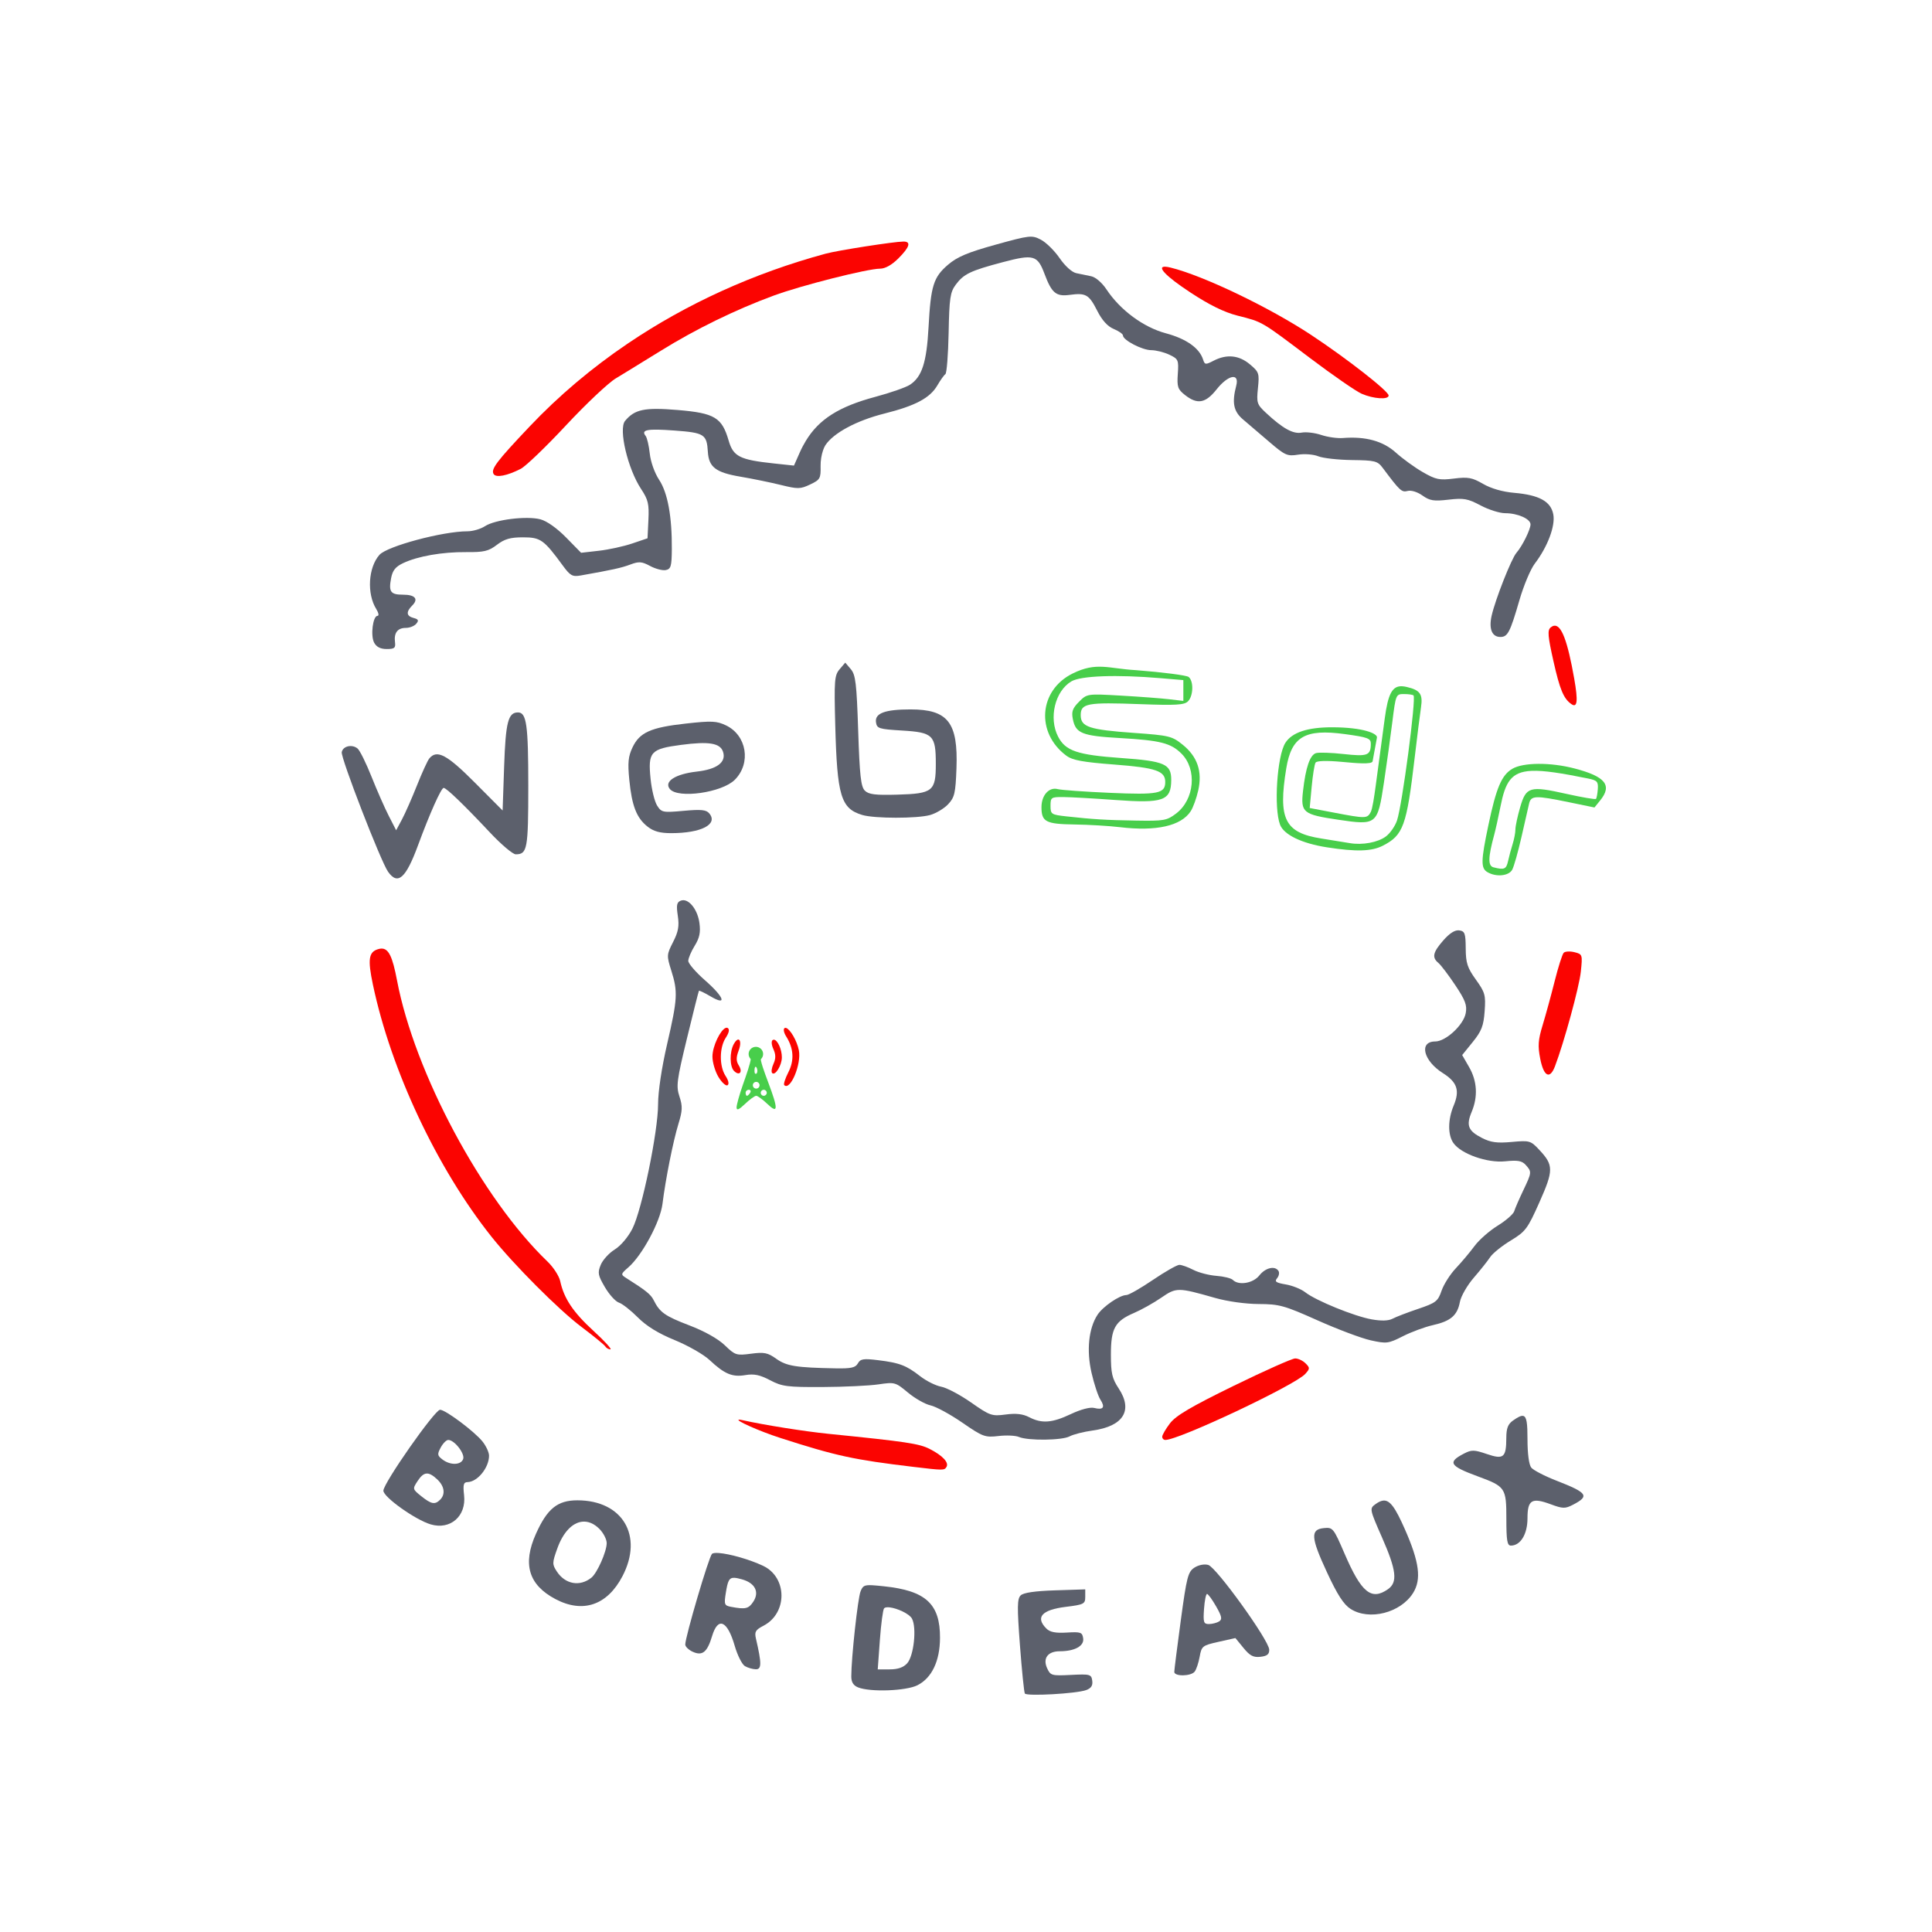 <?xml version="1.0" encoding="UTF-8" standalone="no"?>
<!-- Created with Inkscape (http://www.inkscape.org/) -->

<svg
   version="1.1"
   id="svg1"
   width="853.333"
   height="853.333"
   viewBox="0 0 853.333 853.333"
   xmlns="http://www.w3.org/2000/svg"
   xmlns:svg="http://www.w3.org/2000/svg">
  <defs
     id="defs1" />
  <g
     id="g1"
     style="display:inline">
    <path
       style="display:inline;fill:#5c606c;fill-opacity:1"
       d="M 479.334,702 466,702.43 c -8.883,0.286 -13.951,1.03 -15.182,2.229 -1.549,1.508 -1.6,5.077 -0.322,22.049 0.839,11.137 1.814,20.718 2.168,21.291 0.798,1.292 22.863,0.054 27.096,-1.52 2.204,-0.819 2.969,-2.01 2.666,-4.146 -0.401,-2.822 -0.951,-2.972 -9.4,-2.549 -8.53,0.428 -9.053,0.28 -10.529,-2.961 -2.001,-4.393 0.305,-7.488 5.58,-7.488 6.593,0 10.826,-2.319 10.35,-5.67 -0.387,-2.727 -1.043,-2.961 -7.252,-2.586 -4.951,0.299 -7.423,-0.185 -9,-1.762 -4.982,-4.982 -2.044,-8.283 8.533,-9.588 8.028,-0.991 8.627,-1.296 8.627,-4.396 z"
       id="path115" />
    <path
       style="display:inline;fill:#5c606c;fill-opacity:1"
       d="m 385.33,700.178 c -3.8,-0.208 -4.286,0.411 -5.225,2.672 -1.217,2.93 -4.105,29.382 -4.105,37.598 0,2.528 0.916,4.006 3,4.844 5.383,2.164 21.251,1.584 26.242,-0.959 6.347,-3.234 9.891,-10.674 9.945,-20.873 0.08,-15.049 -6.276,-20.897 -24.814,-22.828 -2.143,-0.223 -3.776,-0.384 -5.043,-0.453 z m 7.555,9.762 c 3.326,0.361 8.754,2.806 9.916,4.977 2.158,4.032 0.823,16.484 -2.115,19.73 -1.659,1.833 -4.111,2.688 -7.717,2.688 h -5.285 l 0.945,-13 c 0.521,-7.15 1.362,-13.439 1.867,-13.975 0.406,-0.43 1.28,-0.54 2.389,-0.42 z"
       id="path114" />
    <path
       style="display:inline;fill:#5c606c;fill-opacity:1"
       d="m 530.617,691.176 c -1.081,0.213 -2.17,0.638 -3.086,1.238 -2.81,1.841 -3.398,4.126 -5.99,23.26 -1.581,11.67 -2.875,21.919 -2.875,22.773 0,2.083 7.326,1.991 8.996,-0.113 0.728,-0.917 1.722,-3.879 2.209,-6.582 0.846,-4.698 1.212,-4.987 8.338,-6.582 l 7.453,-1.668 3.562,4.363 c 2.825,3.462 4.376,4.272 7.502,3.916 2.96,-0.337 3.922,-1.124 3.865,-3.164 -0.114,-4.126 -23.366,-36.42 -26.936,-37.41 -0.885,-0.246 -1.958,-0.244 -3.039,-0.031 z m 2.512,12.834 c 0.479,0.006 2.282,2.483 4.008,5.504 2.537,4.441 2.793,5.71 1.334,6.635 -0.992,0.629 -3.004,1.154 -4.471,1.166 -2.375,0.019 -2.617,-0.708 -2.205,-6.646 0.254,-3.667 0.855,-6.664 1.334,-6.658 z"
       id="path113" />
    <path
       id="path21"
       style="display:inline;fill:#48ce4b;fill-opacity:1"
       d="m 619.326,303.113 c -4.39,-0.225 -6.246,3.327 -7.703,14.178 l -3.986,29.674 c -0.675,5.023 -1.463,10.316 -2.211,11.713 -1.556,2.908 -2.202,2.918 -16.441,0.205 l -10.51,-2.002 0.867,-9.332 c 0.477,-5.133 1.243,-9.94 1.701,-10.682 0.534,-0.863 4.723,-0.994 11.643,-0.363 5.945,0.542 13.289,1.261 13.566,-0.246 l 1.927,-10.492 c 0.326,-1.777 -6.124,-4.513 -19.727,-4.534 -10.928,-0.017 -17.796,2.262 -20.727,6.875 -3.674,5.782 -5.162,28.737 -2.344,36.15 1.695,4.457 9.628,8.276 20.779,10.002 12.897,1.996 19.647,1.8 24.572,-0.711 9.098,-4.639 10.568,-8.703 14.121,-38.998 1.075,-9.167 2.322,-19.091 2.77,-22.055 0.892,-5.903 -0.315,-7.654 -6.248,-9.066 -0.742,-0.177 -1.422,-0.284 -2.049,-0.316 z m 0.787,3.438 c 1.982,0 3.877,0.276 4.213,0.611 1.241,1.241 -5,48.5 -7.295,55.246 -0.846,2.488 -3.052,5.654 -4.902,7.035 -3.551,2.651 -10.401,3.915 -15.969,2.947 -1.833,-0.319 -7.504,-1.237 -12.602,-2.041 -16.108,-2.542 -19.102,-8.557 -15.43,-30.982 2.298,-14.031 8.268,-17.526 25.848,-15.129 10.177,1.388 11.514,1.885 11.496,4.275 -0.039,5.173 -1.429,5.7 -11.979,4.537 -5.5,-0.607 -11.014,-0.789 -12.252,-0.404 -2.65,0.823 -4.549,6.367 -5.713,16.686 -1.081,9.585 -0.076,10.407 15.557,12.73 17.02,2.53 17.372,2.245 20.178,-16.41 1.194,-7.939 2.864,-19.984 3.709,-26.768 1.512,-12.134 1.596,-12.334 5.141,-12.334 z" />
    <path
       style="display:inline;fill:#5c606c;fill-opacity:1"
       d="m 317.516,685.943 c -1.555,-0.116 -2.655,-0.003 -3.055,0.396 -1.418,1.418 -11.784,36.601 -11.791,40.021 -0.002,0.932 1.479,2.372 3.291,3.197 4.27,1.946 6.418,0.215 8.543,-6.877 2.62,-8.744 6.761,-6.98 10.008,4.264 1.209,4.187 3.238,8.218 4.51,8.959 1.272,0.741 3.44,1.366 4.82,1.389 2.586,0.042 2.595,-2.575 0.049,-13.521 -0.702,-3.019 -0.2,-3.887 3.285,-5.689 10.704,-5.535 10.634,-21.374 -0.117,-26.473 -6.13,-2.907 -14.878,-5.317 -19.543,-5.666 z m 6.928,10.953 c 0.824,0.047 1.862,0.288 3.193,0.652 5.84,1.599 7.899,5.591 5.094,9.873 -2.079,3.173 -3.481,3.497 -9.883,2.283 -2.896,-0.549 -3.081,-1.049 -2.266,-6.15 0.831,-5.201 1.388,-6.8 3.861,-6.658 z"
       id="path112" />
    <path
       style="display:inline;fill:#5c606c;fill-opacity:1"
       d="m 610.805,662.801 c -1.027,0.144 -2.131,0.72 -3.408,1.654 -2.515,1.839 -2.433,2.236 3.01,14.598 6.391,14.515 7,19.811 2.631,22.871 -7.328,5.133 -11.741,1.525 -19.148,-15.656 -4.9,-11.365 -5.187,-11.72 -9.141,-11.334 -6.045,0.591 -5.8,4.121 1.365,19.559 4.585,9.879 7.367,14.191 10.406,16.139 8.242,5.281 22.093,1.761 27.607,-7.018 3.785,-6.025 2.791,-13.692 -3.666,-28.279 -4.2,-9.488 -6.576,-12.964 -9.656,-12.533 z"
       id="path111" />
    <path
       style="display:inline;fill:#5c606c;fill-opacity:1"
       d="m 255.016,662.666 c -8.779,0 -13.299,3.653 -18.295,14.785 -6.002,13.375 -3.264,22.56 8.594,28.83 12.135,6.417 22.908,2.741 29.621,-10.109 9.335,-17.87 0.04,-33.506 -19.92,-33.506 z m 2.064,9.451 c 2.564,-0.295 5.205,0.715 7.646,3.156 1.8,1.8 3.26,4.649 3.244,6.332 -0.036,3.775 -4.217,13.195 -6.76,15.23 -5.106,4.088 -11.556,2.93 -15.273,-2.744 -2.08,-3.174 -2.066,-3.815 0.24,-10.227 2.569,-7.143 6.629,-11.257 10.902,-11.748 z"
       id="path110" />
    <path
       style="display:inline;fill:#fb0401;fill-opacity:1"
       d="m 326.371,627.039 c -1.917,0.17 8.7,4.994 18.295,8.084 24.684,7.949 32.306,9.606 58.668,12.758 13.36,1.597 13.751,1.598 14.701,0.061 1.205,-1.949 -1.669,-5.034 -7.426,-7.971 -4.612,-2.353 -10.37,-3.212 -44.609,-6.666 -10.632,-1.072 -28.471,-3.904 -38,-6.033 -0.825,-0.184 -1.355,-0.257 -1.629,-0.232 z"
       id="path109" />
    <path
       style="display:inline;fill:#5c606c;fill-opacity:1"
       d="m 672.758,625.387 c -0.957,-0.204 -2.375,0.56 -4.461,2.021 -2.254,1.578 -2.969,3.416 -2.984,7.668 -0.032,8.732 -1.173,9.677 -8.633,7.135 -5.566,-1.897 -6.711,-1.918 -10.062,-0.186 -7.372,3.812 -6.372,5.469 6.066,10.047 12.269,4.516 12.65,5.082 12.65,18.801 0,9.594 0.373,11.793 2,11.793 4.254,0 7.332,-5.056 7.332,-12.041 0,-8.177 1.892,-9.315 10.303,-6.197 5.273,1.954 6.335,1.978 9.725,0.225 7.529,-3.894 6.579,-5.276 -7.359,-10.719 -5.133,-2.004 -10.083,-4.575 -11,-5.711 -1.015,-1.258 -1.668,-6.138 -1.668,-12.477 0,-6.986 -0.314,-10.019 -1.908,-10.359 z"
       id="path108" />
    <path
       style="display:inline;fill:#5c606c;fill-opacity:1"
       d="m 194.365,622.666 c -2.333,0 -25.031,32.413 -25.031,35.744 0,2.826 14.098,12.867 20.893,14.881 8.681,2.573 15.791,-3.631 14.75,-12.869 -0.528,-4.683 -0.243,-5.762 1.521,-5.797 4.393,-0.086 9.502,-6.373 9.502,-11.691 0,-1.416 -1.268,-4.187 -2.818,-6.158 -3.453,-4.39 -16.415,-14.109 -18.816,-14.109 z M 197.992,636 c 2.728,0 7.473,6.108 6.57,8.459 -1.039,2.707 -5.669,2.8 -9.129,0.182 -2.277,-1.722 -2.365,-2.321 -0.775,-5.291 C 195.644,637.508 197.144,636 197.992,636 Z m -9.654,14.844 c 1.333,-0.122 2.806,0.735 4.744,2.541 3.236,3.015 3.757,6.577 1.318,9.016 -2.295,2.295 -3.888,1.996 -8.336,-1.562 -3.87,-3.097 -3.898,-3.208 -1.637,-6.66 1.382,-2.11 2.577,-3.212 3.91,-3.334 z"
       id="path107" />
    <path
       style="display:inline;fill:#fb0401;fill-opacity:1"
       d="m 572.064,600 c -1.327,0 -13.545,5.442 -27.15,12.092 -18.851,9.214 -25.551,13.159 -28.158,16.578 -1.882,2.467 -3.422,5.126 -3.422,5.908 0,0.782 0.622,1.422 1.383,1.422 6.045,0 57.289,-24.185 61.795,-29.164 2.102,-2.322 2.112,-2.689 0.123,-4.678 C 575.448,600.971 573.391,600 572.064,600 Z"
       id="path106" />
    <path
       style="display:inline;fill:#48ce4b;fill-opacity:1"
       d="m 333.237,465.043 c -1.379,0.091 -1.323,-0.586 -1.6,2.474 -0.199,2.195 -2.034,7.36 -3.549,11.692 -1.515,4.331 -2.754,8.794 -2.754,9.916 0,1.466 1.053,1.03 3.738,-1.543 C 331.129,485.611 333.347,484 334,484 c 0.653,0 2.871,1.611 4.928,3.582 4.776,4.576 4.872,2.412 0.42,-9.416 -1.825,-4.85 -3.572,-9.621 -3.397,-11.275 0.236,-2.225 -0.745,-1.979 -2.714,-1.848 z m 0.468,6.129 c 0.374,-0.039 0.66,0.687 0.774,1.329 0.134,0.758 -0.084,1.706 -0.554,1.773 -0.535,0.077 -0.727,-0.375 -0.669,-1.781 0.032,-0.777 0.252,-1.301 0.449,-1.322 z m 0.635,6.719 c 0.37,0.087 0.709,0.315 0.924,0.662 0.429,0.695 0.212,1.614 -0.482,2.043 -0.695,0.429 -1.616,0.212 -2.045,-0.482 -0.429,-0.695 -0.212,-1.614 0.482,-2.043 0.347,-0.215 0.751,-0.267 1.121,-0.18 z m -3.594,3.443 c 0.777,0 1.041,0.599 0.588,1.332 -0.453,0.733 -1.089,1.334 -1.412,1.334 -0.323,0 -0.588,-0.601 -0.588,-1.334 0,-0.733 0.635,-1.332 1.412,-1.332 z m 6.588,0 c 0.733,0 1.332,0.599 1.332,1.332 0,0.733 -0.599,1.334 -1.332,1.334 C 336.601,484 336,483.399 336,482.666 c 0,-0.733 0.601,-1.332 1.334,-1.332 z"
       id="path105" />
    <path
       style="display:inline;fill:#fb0401;fill-opacity:1"
       d="m 341.947,459.225 c -0.219,-0.04 -0.432,-0.004 -0.631,0.119 -0.71,0.439 -0.593,2.119 0.281,4.037 1.09,2.392 1.101,4.156 0.039,6.486 -0.802,1.76 -1.065,3.593 -0.584,4.074 1.35,1.35 4.281,-3.409 4.281,-6.951 0,-3.517 -1.855,-7.488 -3.387,-7.766 z"
       id="path104" />
    <path
       style="display:inline;fill:#fb0401;fill-opacity:1"
       d="m 326.152,459.141 c -0.532,-0.054 -1.282,0.567 -2.086,2.068 -1.861,3.477 -1.781,9.877 0.146,11.805 2.347,2.347 3.952,0.548 2.123,-2.381 -1.224,-1.96 -1.245,-3.54 -0.09,-6.6 1.075,-2.847 0.792,-4.803 -0.094,-4.893 z"
       id="path103" />
    <path
       style="display:inline;fill:#fb0401;fill-opacity:1"
       d="m 347.211,454.027 c -0.254,-0.079 -0.482,-0.067 -0.676,0.053 -0.645,0.399 -0.338,2.044 0.682,3.656 3.357,5.305 3.683,10.588 0.982,15.879 -1.389,2.721 -2.207,5.265 -1.818,5.654 2.666,2.666 7.684,-9.277 6.463,-15.383 -0.854,-4.272 -3.858,-9.308 -5.633,-9.859 z"
       id="path102" />
    <path
       style="display:inline;fill:#fb0401;fill-opacity:1"
       d="m 320.529,454.008 c -2.305,0.853 -5.854,8.055 -5.854,12.658 0,2.567 1.208,6.647 2.684,9.066 1.475,2.42 3.267,4.039 3.98,3.598 0.778,-0.481 0.43,-2.126 -0.869,-4.109 -2.812,-4.292 -2.771,-12.507 0.086,-16.867 1.46,-2.228 1.766,-3.742 0.869,-4.297 -0.265,-0.163 -0.567,-0.171 -0.896,-0.049 z"
       id="path101" />
    <path
       style="display:inline;fill:#fb0401;fill-opacity:1"
       d="m 692.531,420.271 c -0.861,0.048 -1.552,0.237 -1.865,0.559 -0.626,0.643 -2.419,6.271 -3.984,12.504 -1.565,6.233 -3.949,14.951 -5.297,19.373 -2.023,6.635 -2.21,9.257 -1.074,15 1.541,7.794 4.248,9.168 6.484,3.293 4.037,-10.608 10.728,-35.08 11.432,-41.816 0.788,-7.539 0.726,-7.728 -2.809,-8.615 -0.994,-0.249 -2.025,-0.344 -2.887,-0.297 z"
       id="path100" />
    <path
       style="display:inline;fill:#fb0401;fill-opacity:1"
       d="m 168.381,418.975 c -0.466,0.021 -0.964,0.12 -1.498,0.289 -4.044,1.283 -4.503,4.532 -2.195,15.531 7.936,37.823 28.327,81.193 52.389,111.434 9.847,12.375 29.698,32.283 39.689,39.803 5.379,4.048 10.143,7.947 10.586,8.664 0.443,0.717 1.458,1.305 2.254,1.305 0.796,0 -2.568,-3.679 -7.475,-8.176 -8.971,-8.22 -13.048,-14.309 -14.697,-21.955 -0.49,-2.272 -3.017,-6.174 -5.617,-8.668 -28.932,-27.752 -58.733,-83.434 -66.463,-124.184 -1.988,-10.479 -3.713,-14.188 -6.973,-14.043 z"
       id="path99" />
    <path
       style="display:inline;fill:#5c606c;fill-opacity:1"
       d="m 301.959,397.611 c -0.429,-0.026 -0.852,0.035 -1.264,0.193 -1.773,0.68 -2.028,1.961 -1.322,6.664 0.686,4.577 0.241,7.059 -2.078,11.605 -2.858,5.602 -2.882,5.999 -0.789,12.639 2.947,9.348 2.769,12.457 -1.84,32.404 -2.405,10.407 -4,21.014 -4,26.598 0,12.052 -7.132,46.662 -11.318,54.924 -1.884,3.718 -5.171,7.603 -7.811,9.234 -2.507,1.549 -5.293,4.595 -6.193,6.77 -1.456,3.515 -1.251,4.612 1.848,9.9 1.917,3.271 4.7,6.333 6.186,6.805 1.485,0.471 5.233,3.404 8.328,6.518 3.827,3.85 9.042,7.06 16.295,10.029 5.867,2.402 12.767,6.338 15.334,8.746 6.657,6.244 10.082,7.692 15.879,6.713 3.828,-0.647 6.404,-0.115 10.9,2.252 5.317,2.799 7.566,3.093 23.221,3.018 9.533,-0.046 20.642,-0.574 24.688,-1.174 7.146,-1.059 7.518,-0.957 13,3.623 3.104,2.593 7.595,5.139 9.979,5.656 2.384,0.517 8.686,3.941 14.006,7.609 9.081,6.262 10.06,6.624 16,5.926 3.48,-0.409 7.527,-0.228 8.994,0.402 4.008,1.722 19.103,1.556 22.422,-0.248 1.602,-0.87 6.168,-2.033 10.148,-2.584 13.622,-1.884 17.958,-8.876 11.529,-18.59 -2.901,-4.384 -3.434,-6.694 -3.434,-14.918 0,-11.614 1.766,-14.796 10.221,-18.42 3.25,-1.393 8.639,-4.412 11.975,-6.707 6.724,-4.626 7.349,-4.624 23.805,0.065 5.455,1.554 13.467,2.675 19.281,2.697 9.115,0.036 11.293,0.64 26,7.217 8.829,3.948 19.389,7.916 23.465,8.818 7.01,1.551 7.78,1.453 14.232,-1.816 3.752,-1.901 9.708,-4.104 13.234,-4.895 7.882,-1.766 10.812,-4.283 11.932,-10.25 0.475,-2.529 3.229,-7.332 6.119,-10.672 2.891,-3.34 6.148,-7.435 7.24,-9.102 1.092,-1.666 5.169,-4.96 9.061,-7.318 6.578,-3.987 7.469,-5.174 12.699,-16.916 6.281,-14.102 6.287,-16.373 0.047,-23.053 -3.925,-4.201 -4.31,-4.316 -12.27,-3.594 -6.473,0.587 -9.261,0.215 -13.131,-1.76 -6.14,-3.132 -7.079,-5.504 -4.562,-11.525 2.819,-6.746 2.429,-13.583 -1.125,-19.762 L 645.82,466 650.5,460.217 c 3.881,-4.796 4.777,-7.115 5.244,-13.57 0.516,-7.133 0.191,-8.302 -3.873,-13.961 -3.756,-5.23 -4.443,-7.338 -4.486,-13.764 -0.045,-6.676 -0.389,-7.636 -2.855,-7.988 -1.857,-0.265 -4.22,1.212 -7,4.379 -4.665,5.313 -5.158,7.562 -2.199,10.018 1.098,0.912 4.441,5.317 7.428,9.789 4.474,6.699 5.287,8.884 4.627,12.404 C 646.405,452.745 638.571,460 633.912,460 c -7.303,0 -5.26,8.519 3.346,13.951 6.374,4.023 7.596,7.679 4.807,14.355 -2.594,6.209 -2.643,12.94 -0.121,16.541 3.378,4.823 14.939,8.905 22.895,8.084 5.538,-0.572 7.371,-0.243 9.053,1.615 2.727,3.013 2.7,3.284 -1.135,11.32 -1.784,3.74 -3.562,7.842 -3.951,9.115 -0.389,1.274 -3.669,4.138 -7.289,6.365 -3.62,2.227 -8.234,6.285 -10.252,9.018 -2.018,2.732 -5.721,7.138 -8.229,9.789 -2.508,2.651 -5.352,7.124 -6.32,9.939 -1.608,4.678 -2.503,5.371 -10.365,8.023 -4.733,1.597 -9.814,3.55 -11.293,4.342 -1.767,0.946 -4.925,1.043 -9.207,0.285 -7.665,-1.356 -24.662,-8.285 -29.328,-11.955 -1.796,-1.413 -5.676,-2.975 -8.619,-3.473 -4.316,-0.729 -5.06,-1.256 -3.846,-2.719 0.828,-0.998 1.12,-2.44 0.646,-3.205 -1.521,-2.461 -5.768,-1.487 -8.465,1.941 -2.743,3.487 -9.138,4.567 -11.725,1.98 -0.744,-0.744 -4.014,-1.551 -7.27,-1.795 -3.255,-0.244 -7.837,-1.436 -10.182,-2.648 -2.345,-1.213 -5.11,-2.205 -6.145,-2.205 -1.035,0 -6.308,3.001 -11.717,6.668 C 503.792,569.001 498.53,572 497.508,572 c -2.942,0 -10.356,5.061 -12.738,8.697 -3.932,6.002 -4.938,15.733 -2.652,25.672 1.134,4.93 2.889,10.245 3.902,11.811 2.222,3.436 1.285,4.697 -2.738,3.688 -1.8,-0.452 -5.884,0.62 -10.264,2.691 -8.347,3.949 -12.843,4.29 -18.436,1.398 -2.81,-1.453 -5.813,-1.798 -10.398,-1.189 -6.103,0.81 -6.919,0.527 -15.275,-5.314 -4.855,-3.394 -10.796,-6.532 -13.201,-6.973 -2.406,-0.441 -6.591,-2.531 -9.303,-4.646 -6.121,-4.776 -9.079,-5.899 -18.625,-7.07 -6.429,-0.789 -7.75,-0.577 -8.869,1.422 -1.056,1.888 -2.978,2.318 -9.779,2.193 -17.524,-0.321 -21.725,-0.994 -26.227,-4.205 -3.817,-2.722 -5.366,-3.034 -11.203,-2.26 -6.448,0.855 -7.004,0.675 -11.57,-3.73 -2.962,-2.857 -8.959,-6.22 -15.676,-8.789 -10.787,-4.127 -13.045,-5.727 -15.756,-11.164 -1.253,-2.514 -3.469,-4.294 -12.205,-9.805 -2.372,-1.496 -2.32,-1.725 1.057,-4.666 6.096,-5.311 14.081,-20.165 15.055,-28.004 1.36,-10.949 4.698,-27.685 7.055,-35.375 1.792,-5.847 1.864,-7.765 0.449,-12.051 -1.521,-4.61 -1.205,-7.07 3.314,-25.715 2.749,-11.339 5.127,-20.789 5.285,-21.002 0.158,-0.213 2.464,0.896 5.123,2.465 7.486,4.417 6.061,0.36 -2.516,-7.162 C 307.292,429.387 304,425.559 304,424.408 c 0,-1.151 1.273,-4.155 2.83,-6.674 2.147,-3.473 2.655,-5.894 2.102,-10.02 -0.731,-5.453 -3.969,-9.919 -6.973,-10.104 z"
       id="path98" />
    <path
       style="display:inline;fill:#48ce4b;fill-opacity:1"
       d="m 679.518,337.383 c -4.93,0.029 -9.139,0.758 -11.545,2.18 -4.73,2.794 -7.076,8.304 -10.557,24.809 -3.354,15.904 -3.418,19.107 -0.416,20.855 3.87,2.254 9.439,1.688 10.938,-1.111 0.751,-1.403 2.574,-7.854 4.051,-14.334 1.476,-6.48 2.994,-13.131 3.373,-14.781 0.843,-3.669 2.693,-3.739 17.586,-0.674 l 11.301,2.326 2.543,-3.141 c 5.414,-6.686 2.294,-10.547 -11.404,-14.111 -5.289,-1.376 -10.939,-2.047 -15.869,-2.018 z m -3.047,3.094 c 5.462,-0.243 13.301,1.022 24.863,3.359 4.107,0.83 4.633,1.395 4.393,4.715 -0.15,2.075 -0.519,4.019 -0.82,4.32 -0.301,0.301 -6.163,-0.702 -13.025,-2.23 -16.264,-3.623 -17.815,-3.175 -20.453,5.9 -1.152,3.962 -2.094,8.371 -2.094,9.799 0,1.428 -0.552,4.335 -1.225,6.461 -0.673,2.126 -1.584,5.517 -2.025,7.533 -0.787,3.597 -1.689,3.979 -6.457,2.738 -2.465,-0.641 -2.375,-4.38 0.352,-14.406 0.598,-2.2 1.837,-7.782 2.752,-12.404 2.136,-10.787 4.637,-15.38 13.74,-15.785 z"
       id="path97" />
    <path
       style="display:inline;fill:#5c606c;fill-opacity:1"
       d="m 314.502,318.773 c -2.498,-0.112 -5.913,0.183 -11.656,0.82 -15.47,1.717 -20.336,3.9 -23.486,10.539 -1.883,3.968 -2.154,6.741 -1.402,14.367 1.13,11.472 3.213,16.796 8.061,20.609 2.686,2.113 5.511,2.888 10.496,2.883 13.248,-0.015 20.756,-3.914 16.773,-8.713 -1.35,-1.626 -3.564,-1.851 -11.34,-1.146 -9.177,0.832 -9.765,0.717 -11.695,-2.295 -1.118,-1.744 -2.425,-7.071 -2.904,-11.838 -1.198,-11.911 -0.026,-13.214 13.488,-14.998 12.323,-1.627 17.294,-0.795 18.529,3.098 1.455,4.584 -2.691,7.691 -11.604,8.699 -9.499,1.075 -14.634,4.407 -11.889,7.715 3.607,4.346 23.001,1.581 28.67,-4.088 7.313,-7.313 5.315,-19.645 -3.895,-24.037 -2.069,-0.986 -3.649,-1.504 -6.146,-1.615 z"
       id="path96" />
    <path
       style="display:inline;fill:#5c606c;fill-opacity:1"
       d="m 228.783,314.666 c -4.347,0 -5.447,4.285 -6.117,23.859 L 222,357.988 209.725,345.66 C 197.384,333.266 192.981,330.933 189.613,335 c -0.759,0.917 -3.212,6.281 -5.451,11.92 -2.239,5.639 -5.222,12.4 -6.629,15.025 l -2.559,4.775 -3.262,-6.361 c -1.794,-3.498 -5.22,-11.283 -7.613,-17.301 -2.394,-6.018 -5.167,-11.617 -6.162,-12.443 -2.439,-2.024 -6.476,-1.097 -6.996,1.605 -0.48,2.49 17.218,48.199 20.436,52.779 4.308,6.134 7.864,3.008 13.266,-11.666 C 189.788,359.355 194.861,348 195.961,348 c 1.205,0 9.073,7.583 20.426,19.684 4.98,5.308 10.11,9.65 11.4,9.65 5.126,0 5.547,-2.301 5.547,-30.355 0,-26.839 -0.771,-32.312 -4.551,-32.312 z"
       id="path95" />
    <path
       style="display:inline;fill:#48ce4b;fill-opacity:1"
       d="m 473.729,297.494 c -14.902,7.39 -16.335,26.131 -2.773,36.256 2.732,2.039 7.193,2.866 21.252,3.941 18.312,1.401 22.459,2.821 22.459,7.686 0,5.129 -3.112,5.743 -24.383,4.809 -11.156,-0.49 -21.543,-1.23 -23.084,-1.643 -3.844,-1.03 -7.199,2.677 -7.199,7.953 0,6.487 1.906,7.487 14.6,7.66 6.27,0.086 15.3,0.622 20.066,1.191 16.07,1.921 27.01,-0.546 31.248,-7.043 1.066,-1.635 2.566,-5.789 3.334,-9.232 1.866,-8.363 -0.374,-14.905 -6.902,-20.166 -4.686,-3.776 -5.971,-4.087 -21.332,-5.182 -20.023,-1.426 -23.68,-2.641 -23.68,-7.861 0,-5.205 2.844,-5.73 26.219,-4.855 15.797,0.591 19.545,0.371 21.156,-1.24 C 527.102,307.375 527.279,300.815 525,299 c -0.917,-0.73 -11.389,-2.081 -23.271,-3.002 -12.312,-0.699 -17.367,-3.773 -28,1.496 z m 13.447,1.199 c 6.87,-0.247 15.629,0.019 25.289,0.836 l 10.201,0.861 v 4.598 4.596 l -6.332,-0.748 c -3.483,-0.411 -13.048,-1.129 -21.254,-1.598 -14.891,-0.851 -14.927,-0.846 -18.482,2.709 -2.87,2.87 -3.403,4.359 -2.742,7.664 1.261,6.306 4.022,7.417 20.807,8.375 17.817,1.017 22.498,2.205 27.188,6.895 6.941,6.941 5.758,20.232 -2.352,26.418 -4.096,3.124 -5.374,3.352 -17.623,3.145 -13.615,-0.231 -18.846,-0.548 -30.875,-1.867 -6.676,-0.732 -7,-0.949 -7,-4.672 0,-3.71 0.281,-3.902 5.666,-3.865 3.117,0.021 13.39,0.605 22.828,1.295 21.291,1.557 24.773,0.322 24.818,-8.795 0.035,-7.096 -2.88,-8.373 -22.252,-9.746 -19.236,-1.364 -24.459,-3.139 -27.705,-9.416 -4.252,-8.223 -1.387,-20.148 5.871,-24.436 2.099,-1.24 7.079,-2.001 13.949,-2.248 z"
       id="path94" />
    <path
       style="display:inline;fill:#5c606c;fill-opacity:1"
       d="m 373.334,292.666 -2.494,2.936 c -2.27,2.671 -2.443,4.883 -1.924,24.666 0.823,31.349 2.482,36.861 11.941,39.695 5.338,1.6 24.193,1.619 29.908,0.031 2.621,-0.728 6.221,-2.872 8,-4.764 2.857,-3.038 3.287,-4.891 3.691,-15.871 0.746,-20.272 -3.743,-26.025 -20.305,-26.025 -11.26,0 -15.809,1.691 -15.244,5.668 0.394,2.771 1.268,3.048 11.537,3.664 13.673,0.82 14.889,2.022 14.889,14.715 0,12.114 -1.308,13.158 -17.031,13.605 -9.695,0.276 -12.617,-0.087 -14.318,-1.777 -1.74,-1.729 -2.286,-6.651 -2.938,-26.445 -0.689,-20.961 -1.141,-24.72 -3.258,-27.209 z"
       id="path93" />
    <path
       style="display:inline;fill:#fb0401;fill-opacity:1"
       d="m 686.334,276.391 c -0.469,0.092 -0.948,0.346 -1.441,0.756 -1.465,1.216 -1.247,3.817 1.25,14.926 2.804,12.475 4.456,16.452 7.846,18.873 2.701,1.929 3.075,-1.217 1.324,-11.158 -2.96,-16.803 -5.697,-24.043 -8.979,-23.396 z"
       id="path92" />
    <path
       style="display:inline;fill:#fb0401;fill-opacity:1"
       d="m 514.762,117.801 c -4.044,-0.217 0.088,4.18 10.904,11.305 8.509,5.605 15.021,8.806 21,10.324 11.109,2.82 10.139,2.253 31.773,18.586 10.143,7.658 20.494,14.814 23.002,15.902 5.241,2.274 11.893,2.702 11.893,0.766 0,-1.903 -18.464,-16.335 -34.195,-26.729 C 560.582,135.695 531.409,121.717 517,118.182 c -0.916,-0.225 -1.661,-0.35 -2.238,-0.381 z"
       id="path91" />
    <path
       id="path118"
       style="display:inline;fill:#5c606c;fill-opacity:1"
       d="m 355.928,194.711 c 2.263,1.238 5.266,2.882 7.613,4.166 0.296,-0.855 0.625,-1.634 1.006,-2.215 3.548,-5.416 13.794,-10.919 26.047,-13.992 13.74,-3.446 20.174,-6.87 23.426,-12.463 1.345,-2.314 2.937,-4.541 3.537,-4.947 0.6,-0.407 1.245,-8.611 1.434,-18.234 0.301,-15.337 0.686,-17.962 3.129,-21.262 3.533,-4.773 6.489,-6.185 20.887,-9.99 13.493,-3.566 15.236,-3.074 18.328,5.174 3.187,8.502 5.098,10.101 11.107,9.295 7.183,-0.963 8.542,-0.177 12.211,7.064 2.126,4.195 4.561,6.873 7.271,7.996 2.241,0.928 4.076,2.224 4.076,2.879 0,2.058 8.495,6.475 12.465,6.48 2.089,0.003 5.689,0.902 8,1.998 3.979,1.887 4.178,2.336 3.752,8.479 -0.398,5.74 -0.032,6.814 3.18,9.34 5.459,4.294 9.084,3.65 13.938,-2.479 5.134,-6.483 10.195,-7.453 8.689,-1.666 -1.965,7.553 -1.205,11.362 2.98,14.914 2.216,1.881 7.434,6.338 11.596,9.908 6.975,5.983 7.97,6.427 12.727,5.666 2.865,-0.458 6.83,-0.144 8.916,0.705 2.066,0.841 8.761,1.592 14.875,1.668 10.224,0.128 11.317,0.405 13.609,3.471 7.624,10.195 8.354,10.87 11.018,10.174 1.56,-0.408 4.314,0.445 6.525,2.02 3.239,2.307 5.009,2.588 11.52,1.832 6.709,-0.779 8.517,-0.454 14.15,2.541 3.552,1.889 8.44,3.434 10.863,3.434 5.519,0 11.197,2.509 11.197,4.947 0,2.262 -3.631,9.597 -6.211,12.547 -2.22,2.539 -9.355,20.635 -10.971,27.824 -1.301,5.79 0.171,9.35 3.867,9.35 3.241,0 4.295,-2.036 8.436,-16.318 1.855,-6.397 4.893,-13.627 6.752,-16.064 5.682,-7.45 9.146,-16.652 8.189,-21.752 -1.077,-5.744 -6.201,-8.567 -17.279,-9.527 -5.133,-0.445 -10.184,-1.899 -13.74,-3.955 -4.842,-2.8 -6.629,-3.127 -12.863,-2.348 -6.406,0.8 -7.984,0.476 -13.709,-2.811 -3.559,-2.043 -8.934,-5.935 -11.943,-8.65 -5.679,-5.124 -13.387,-7.244 -23.424,-6.441 -2.44,0.195 -6.732,-0.417 -9.537,-1.359 -2.805,-0.942 -6.692,-1.409 -8.639,-1.037 -3.784,0.723 -8.379,-1.823 -15.816,-8.768 -3.946,-3.684 -4.174,-4.394 -3.506,-10.869 0.675,-6.538 0.476,-7.128 -3.547,-10.514 -4.829,-4.063 -10.23,-4.602 -16.039,-1.598 -3.561,1.842 -3.906,1.803 -4.646,-0.531 -1.606,-5.059 -7.453,-9.182 -16.42,-11.58 -9.915,-2.651 -20.204,-10.26 -26.268,-19.422 -1.926,-2.911 -4.776,-5.367 -6.688,-5.764 -1.832,-0.38 -4.807,-0.996 -6.609,-1.369 -1.935,-0.4 -4.962,-3.13 -7.395,-6.666 -2.266,-3.293 -5.994,-6.956 -8.285,-8.141 -1.991,-1.03 -3.206,-1.52 -5.811,-1.23 -2.604,0.29 -6.597,1.359 -14.145,3.449 -12.272,3.399 -16.953,5.368 -21.01,8.84 -6.455,5.525 -7.632,9.288 -8.619,27.545 -0.845,15.631 -2.9,22 -8.227,25.49 -1.763,1.155 -8.664,3.563 -15.334,5.348 -15.887,4.252 -24.839,9.829 -30.637,19.42 z m 0,0 c -0.947,1.567 -1.833,3.214 -2.627,5.008 l -2.623,5.926 -8.996,-0.963 c -14.958,-1.602 -17.813,-3.051 -19.85,-10.08 -2.954,-10.198 -6.185,-12.143 -22.451,-13.506 -14.656,-1.228 -19.042,-0.323 -23.293,4.799 -2.98,3.591 1.156,21.144 7.1,30.125 3.095,4.678 3.547,6.59 3.207,13.59 L 286,237.756 l -6.777,2.299 c -3.728,1.264 -10.329,2.705 -14.668,3.201 l -7.889,0.9 -6.648,-6.777 c -4.022,-4.1 -8.502,-7.264 -11.334,-8.006 -6.082,-1.593 -20.053,0.137 -24.467,3.029 -1.901,1.246 -5.391,2.264 -7.756,2.264 -10.878,0 -35.44,6.569 -38.85,10.391 -4.963,5.562 -5.651,17.166 -1.422,23.943 1.03,1.65 1.285,3 0.568,3 -2.062,0 -3.168,8.744 -1.5,11.859 1.021,1.908 2.799,2.807 5.551,2.807 3.424,0 3.99,-0.462 3.662,-3 -0.535,-4.139 1.12,-6.332 4.777,-6.332 1.7,0 3.779,-0.827 4.617,-1.838 1.198,-1.443 0.947,-1.987 -1.17,-2.541 -3.231,-0.845 -3.434,-2.691 -0.609,-5.516 2.884,-2.884 1.267,-4.773 -4.086,-4.773 -5.476,0 -6.386,-1.249 -5.266,-7.221 0.655,-3.493 1.93,-5.106 5.299,-6.705 6.487,-3.078 17.35,-4.978 27.873,-4.877 7.863,0.076 9.886,-0.404 13.578,-3.221 3.377,-2.576 5.927,-3.309 11.51,-3.309 7.764,0 9.195,1.012 17.58,12.459 3.305,4.511 4.255,5.038 7.924,4.389 14.091,-2.494 17.962,-3.348 21.926,-4.84 3.779,-1.423 5.048,-1.328 8.719,0.648 2.363,1.272 5.472,2.085 6.91,1.805 2.267,-0.442 2.623,-1.659 2.682,-9.152 0.112,-14.413 -1.817,-24.988 -5.602,-30.707 -1.986,-3.001 -3.744,-7.924 -4.135,-11.578 -0.374,-3.497 -1.197,-7.012 -1.828,-7.812 -2.159,-2.739 0.673,-3.269 12.748,-2.381 13.184,0.97 14.265,1.659 14.734,9.395 0.412,6.79 3.495,9.146 14.363,10.984 5.308,0.898 13.349,2.546 17.869,3.662 7.529,1.859 8.616,1.841 12.949,-0.215 4.394,-2.085 4.722,-2.66 4.613,-8.094 -0.048,-2.387 0.391,-4.987 1.094,-7.02 -2.347,-1.284 -5.351,-2.928 -7.613,-4.166 z" />
    <path
       id="path116"
       style="display:inline;fill:#fb0401;fill-opacity:1"
       d="m 277.316,151.707 c 1.91,1.045 8.4,4.594 10.471,5.727 1.652,-1.02 2.563,-1.56 4.164,-2.555 15.317,-9.509 32.845,-18.074 49.752,-24.312 12.111,-4.469 41.475,-11.9 47.023,-11.9 2.247,0 5.196,-1.655 8.074,-4.533 5.015,-5.015 5.742,-7.479 2.199,-7.441 -4.278,0.045 -28.926,3.888 -34.334,5.354 -31.85,8.633 -61.384,22.107 -87.35,39.662 z m 0,0 c -15.921,10.764 -30.505,23.056 -43.445,36.725 -14.55,15.369 -17.157,18.819 -15.84,20.951 1.06,1.716 5.965,0.771 11.969,-2.305 2.2,-1.127 11.2,-9.772 20,-19.213 8.8,-9.441 18.7,-18.776 22,-20.744 2.611,-1.558 9.525,-5.819 15.787,-9.688 -2.07,-1.133 -8.56,-4.682 -10.471,-5.727 z" />
    <ellipse
       style="fill:#48ce4b;fill-opacity:1;stroke-width:1.136"
       id="path5"
       ry="3.173"
       rx="3.204"
       cy="465.538"
       cx="333.858" />
  </g>
</svg>
